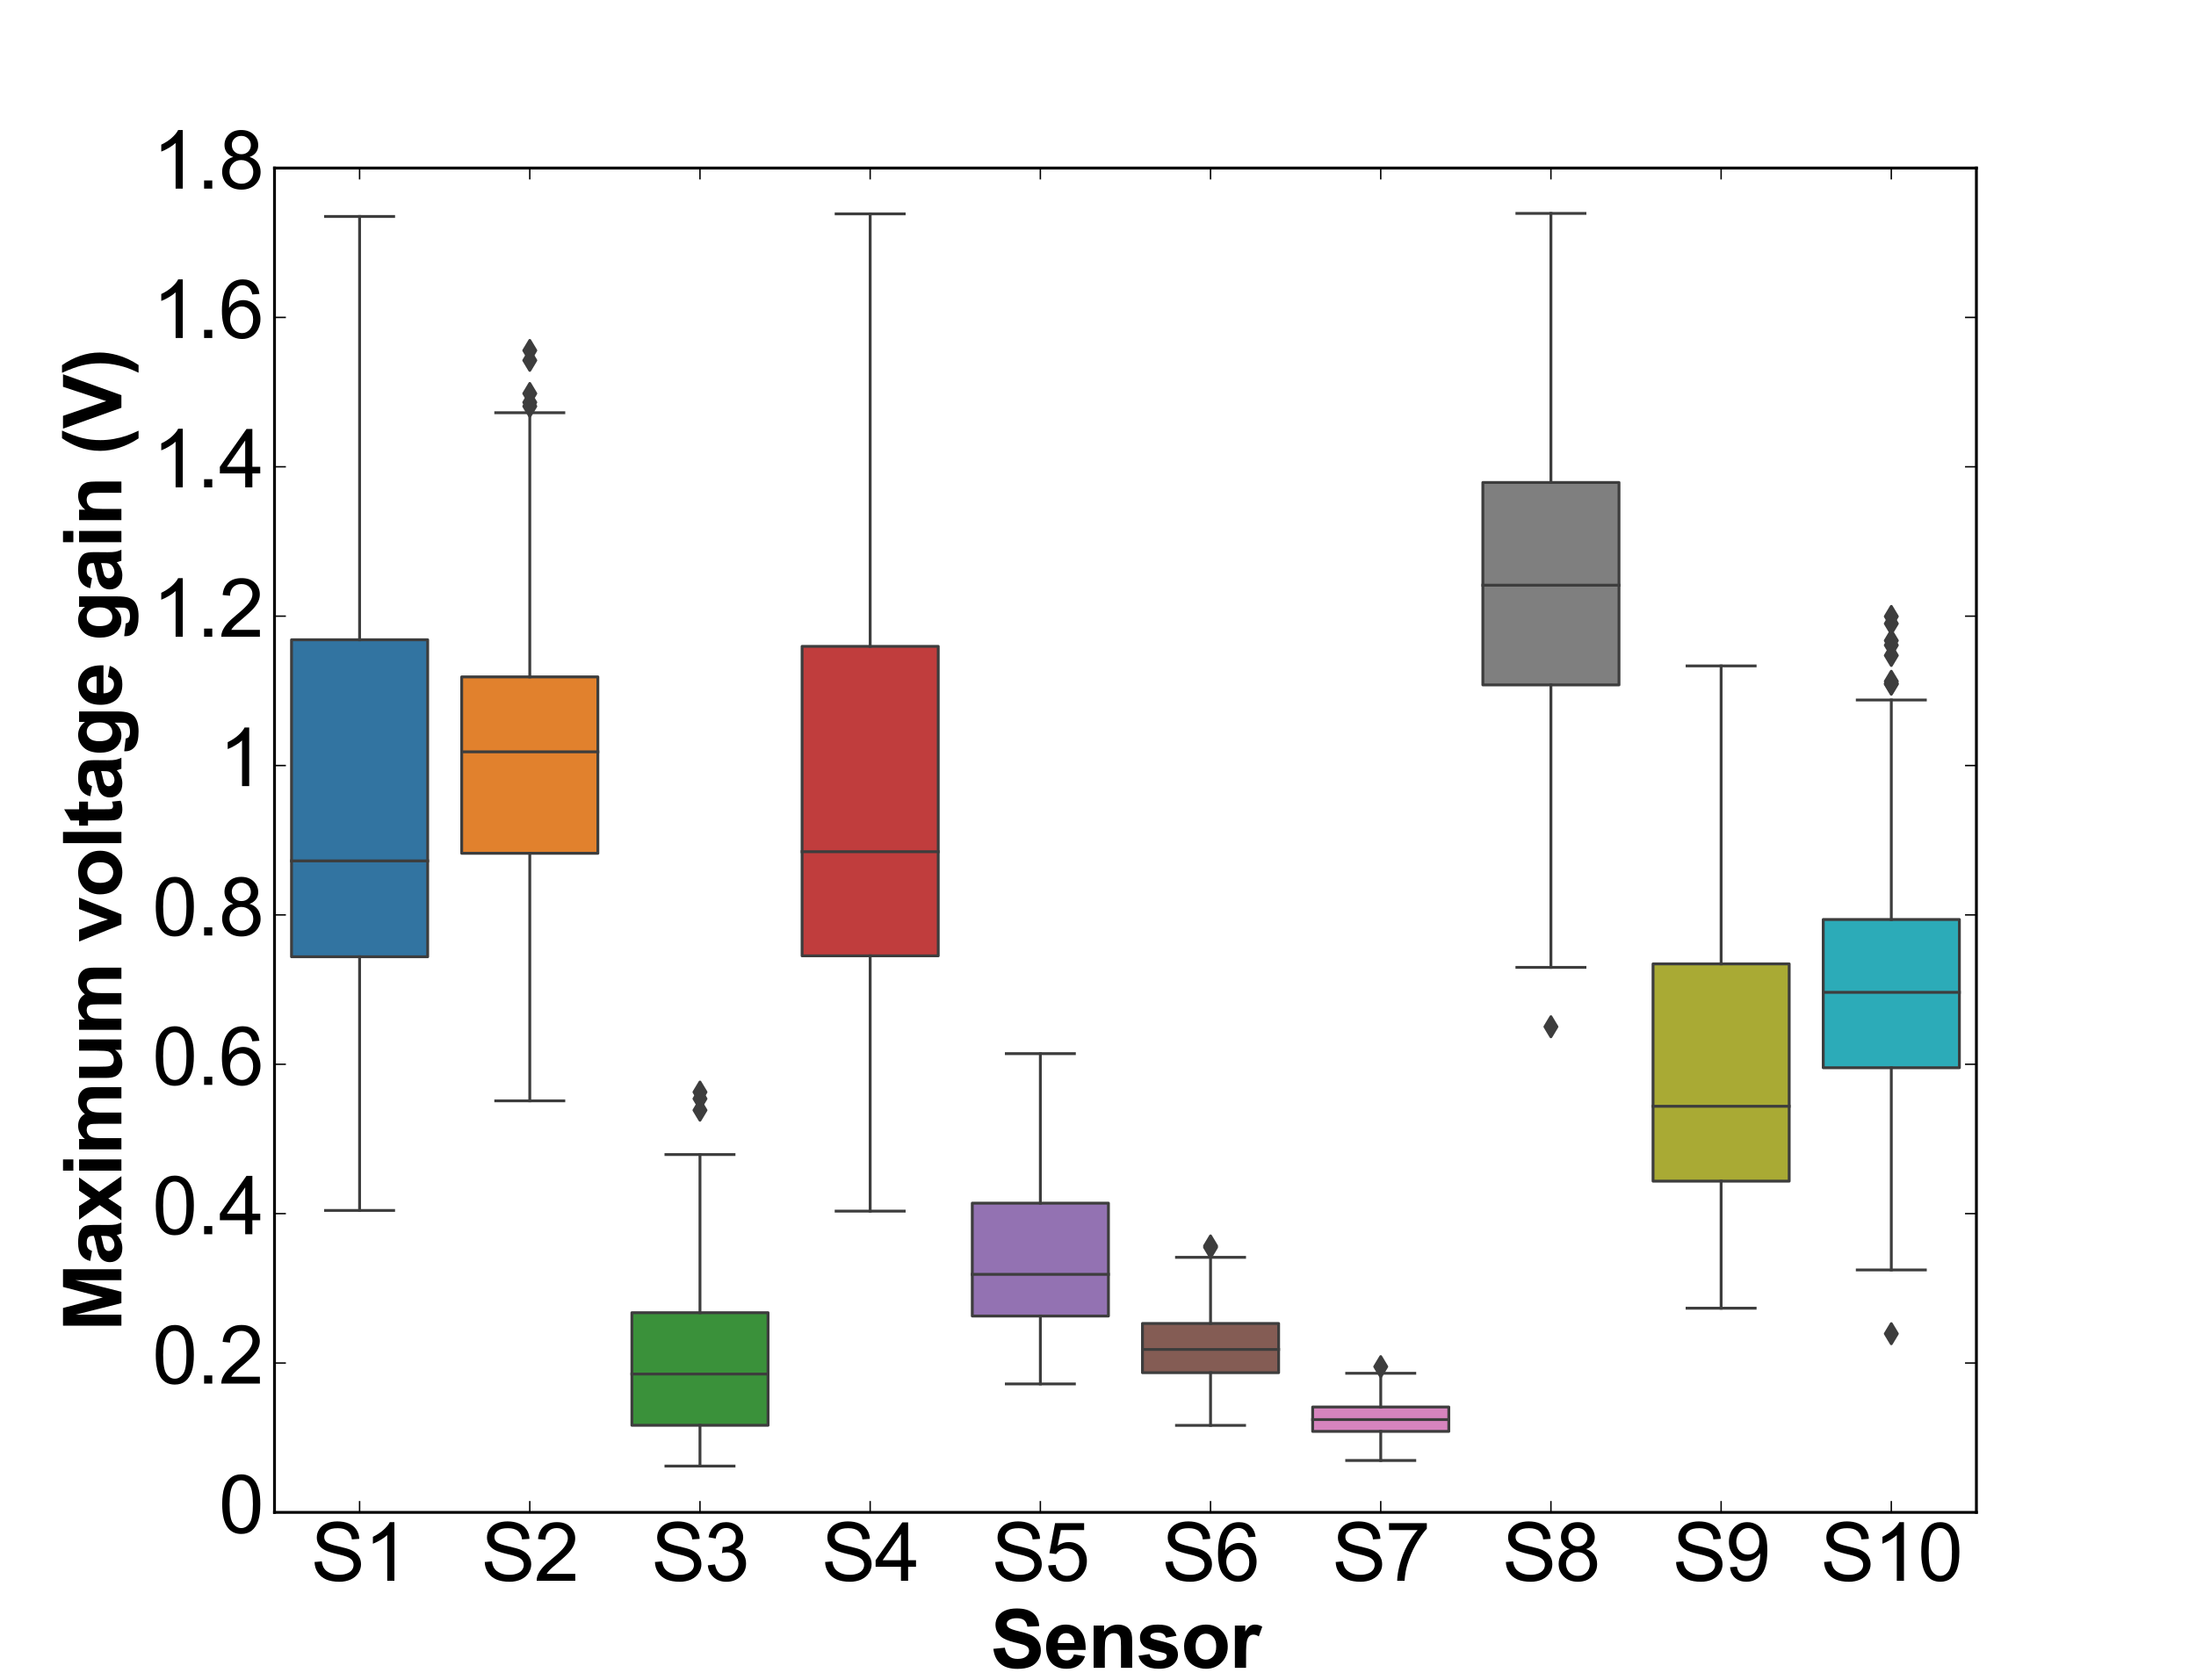 <?xml version="1.0" encoding="utf-8" standalone="no"?>
<!DOCTYPE svg PUBLIC "-//W3C//DTD SVG 1.1//EN"
  "http://www.w3.org/Graphics/SVG/1.1/DTD/svg11.dtd">
<svg xmlns:xlink="http://www.w3.org/1999/xlink" width="771.84pt" height="590.76pt" viewBox="0 0 771.84 590.76" xmlns="http://www.w3.org/2000/svg" version="1.1">
 <defs>
  <style type="text/css">*{stroke-linejoin: round; stroke-linecap: butt}</style>
 </defs>
 <g id="figure_1">
  <g id="patch_1">
   <path d="M 0 590.76 
L 771.84 590.76 
L 771.84 0 
L 0 0 
z
" style="fill: #ffffff"/>
  </g>
  <g id="axes_1">
   <g id="patch_2">
    <path d="M 96.48 531.684 
L 694.656 531.684 
L 694.656 59.076 
L 96.48 59.076 
z
" style="fill: #ffffff"/>
   </g>
   <g id="patch_3">
    <path d="M 102.462 336.356 
L 150.316 336.356 
L 150.316 224.915 
L 102.462 224.915 
L 102.462 336.356 
z
" clip-path="url(#p5dcaa125d7)" style="fill: #3274a1; stroke: #3d3d3d; stroke-linejoin: miter"/>
   </g>
   <g id="patch_4">
    <path d="M 162.279 299.983 
L 210.133 299.983 
L 210.133 237.961 
L 162.279 237.961 
L 162.279 299.983 
z
" clip-path="url(#p5dcaa125d7)" style="fill: #e1812d; stroke: #3d3d3d; stroke-linejoin: miter"/>
   </g>
   <g id="patch_5">
    <path d="M 222.097 501.071 
L 269.951 501.071 
L 269.951 461.482 
L 222.097 461.482 
L 222.097 501.071 
z
" clip-path="url(#p5dcaa125d7)" style="fill: #3a913a; stroke: #3d3d3d; stroke-linejoin: miter"/>
   </g>
   <g id="patch_6">
    <path d="M 281.915 336.028 
L 329.769 336.028 
L 329.769 227.229 
L 281.915 227.229 
L 281.915 336.028 
z
" clip-path="url(#p5dcaa125d7)" style="fill: #c03d3d; stroke: #3d3d3d; stroke-linejoin: miter"/>
   </g>
   <g id="patch_7">
    <path d="M 341.732 462.655 
L 389.586 462.655 
L 389.586 422.976 
L 341.732 422.976 
L 341.732 462.655 
z
" clip-path="url(#p5dcaa125d7)" style="fill: #9372b2; stroke: #3d3d3d; stroke-linejoin: miter"/>
   </g>
   <g id="patch_8">
    <path d="M 401.55 482.577 
L 449.404 482.577 
L 449.404 465.273 
L 401.55 465.273 
L 401.55 482.577 
z
" clip-path="url(#p5dcaa125d7)" style="fill: #845c54; stroke: #3d3d3d; stroke-linejoin: miter"/>
   </g>
   <g id="patch_9">
    <path d="M 461.367 503.213 
L 509.221 503.213 
L 509.221 494.638 
L 461.367 494.638 
L 461.367 503.213 
z
" clip-path="url(#p5dcaa125d7)" style="fill: #d684be; stroke: #3d3d3d; stroke-linejoin: miter"/>
   </g>
   <g id="patch_10">
    <path d="M 521.185 240.784 
L 569.039 240.784 
L 569.039 169.622 
L 521.185 169.622 
L 521.185 240.784 
z
" clip-path="url(#p5dcaa125d7)" style="fill: #7f7f7f; stroke: #3d3d3d; stroke-linejoin: miter"/>
   </g>
   <g id="patch_11">
    <path d="M 581.003 415.239 
L 628.857 415.239 
L 628.857 338.858 
L 581.003 338.858 
L 581.003 415.239 
z
" clip-path="url(#p5dcaa125d7)" style="fill: #a9aa34; stroke: #3d3d3d; stroke-linejoin: miter"/>
   </g>
   <g id="patch_12">
    <path d="M 640.82 375.371 
L 688.674 375.371 
L 688.674 323.252 
L 640.82 323.252 
L 640.82 375.371 
z
" clip-path="url(#p5dcaa125d7)" style="fill: #2cabb8; stroke: #3d3d3d; stroke-linejoin: miter"/>
   </g>
   <g id="line2d_1">
    <path d="M 126.389 336.356 
L 126.389 425.544 
" clip-path="url(#p5dcaa125d7)" style="fill: none; stroke: #3d3d3d; stroke-linecap: square"/>
   </g>
   <g id="line2d_2">
    <path d="M 126.389 224.915 
L 126.389 76.11 
" clip-path="url(#p5dcaa125d7)" style="fill: none; stroke: #3d3d3d; stroke-linecap: square"/>
   </g>
   <g id="line2d_3">
    <path d="M 114.425 425.544 
L 138.352 425.544 
" clip-path="url(#p5dcaa125d7)" style="fill: none; stroke: #3d3d3d; stroke-linecap: square"/>
   </g>
   <g id="line2d_4">
    <path d="M 114.425 76.11 
L 138.352 76.11 
" clip-path="url(#p5dcaa125d7)" style="fill: none; stroke: #3d3d3d; stroke-linecap: square"/>
   </g>
   <g id="line2d_5"/>
   <g id="line2d_6">
    <path d="M 186.206 299.983 
L 186.206 387.013 
" clip-path="url(#p5dcaa125d7)" style="fill: none; stroke: #3d3d3d; stroke-linecap: square"/>
   </g>
   <g id="line2d_7">
    <path d="M 186.206 237.961 
L 186.206 145.097 
" clip-path="url(#p5dcaa125d7)" style="fill: none; stroke: #3d3d3d; stroke-linecap: square"/>
   </g>
   <g id="line2d_8">
    <path d="M 174.243 387.013 
L 198.17 387.013 
" clip-path="url(#p5dcaa125d7)" style="fill: none; stroke: #3d3d3d; stroke-linecap: square"/>
   </g>
   <g id="line2d_9">
    <path d="M 174.243 145.097 
L 198.17 145.097 
" clip-path="url(#p5dcaa125d7)" style="fill: none; stroke: #3d3d3d; stroke-linecap: square"/>
   </g>
   <g id="line2d_10">
    <defs>
     <path id="m4f94212fb7" d="M -0 3.536 
L 2.121 0 
L -0 -3.536 
L -2.121 -0 
z
" style="stroke: #3d3d3d; stroke-linejoin: miter"/>
    </defs>
    <g clip-path="url(#p5dcaa125d7)">
     <use xlink:href="#m4f94212fb7" x="186.206" y="142.833" style="fill: #3d3d3d; stroke: #3d3d3d; stroke-linejoin: miter"/>
     <use xlink:href="#m4f94212fb7" x="186.206" y="126.685" style="fill: #3d3d3d; stroke: #3d3d3d; stroke-linejoin: miter"/>
     <use xlink:href="#m4f94212fb7" x="186.206" y="141.454" style="fill: #3d3d3d; stroke: #3d3d3d; stroke-linejoin: miter"/>
     <use xlink:href="#m4f94212fb7" x="186.206" y="138.336" style="fill: #3d3d3d; stroke: #3d3d3d; stroke-linejoin: miter"/>
     <use xlink:href="#m4f94212fb7" x="186.206" y="123.206" style="fill: #3d3d3d; stroke: #3d3d3d; stroke-linejoin: miter"/>
    </g>
   </g>
   <g id="line2d_11">
    <path d="M 246.024 501.071 
L 246.024 515.405 
" clip-path="url(#p5dcaa125d7)" style="fill: none; stroke: #3d3d3d; stroke-linecap: square"/>
   </g>
   <g id="line2d_12">
    <path d="M 246.024 461.482 
L 246.024 405.885 
" clip-path="url(#p5dcaa125d7)" style="fill: none; stroke: #3d3d3d; stroke-linecap: square"/>
   </g>
   <g id="line2d_13">
    <path d="M 234.06 515.405 
L 257.988 515.405 
" clip-path="url(#p5dcaa125d7)" style="fill: none; stroke: #3d3d3d; stroke-linecap: square"/>
   </g>
   <g id="line2d_14">
    <path d="M 234.06 405.885 
L 257.988 405.885 
" clip-path="url(#p5dcaa125d7)" style="fill: none; stroke: #3d3d3d; stroke-linecap: square"/>
   </g>
   <g id="line2d_15">
    <g clip-path="url(#p5dcaa125d7)">
     <use xlink:href="#m4f94212fb7" x="246.024" y="383.928" style="fill: #3d3d3d; stroke: #3d3d3d; stroke-linejoin: miter"/>
     <use xlink:href="#m4f94212fb7" x="246.024" y="386.259" style="fill: #3d3d3d; stroke: #3d3d3d; stroke-linejoin: miter"/>
     <use xlink:href="#m4f94212fb7" x="246.024" y="390.295" style="fill: #3d3d3d; stroke: #3d3d3d; stroke-linejoin: miter"/>
    </g>
   </g>
   <g id="line2d_16">
    <path d="M 305.842 336.028 
L 305.842 425.774 
" clip-path="url(#p5dcaa125d7)" style="fill: none; stroke: #3d3d3d; stroke-linecap: square"/>
   </g>
   <g id="line2d_17">
    <path d="M 305.842 227.229 
L 305.842 75.191 
" clip-path="url(#p5dcaa125d7)" style="fill: none; stroke: #3d3d3d; stroke-linecap: square"/>
   </g>
   <g id="line2d_18">
    <path d="M 293.878 425.774 
L 317.805 425.774 
" clip-path="url(#p5dcaa125d7)" style="fill: none; stroke: #3d3d3d; stroke-linecap: square"/>
   </g>
   <g id="line2d_19">
    <path d="M 293.878 75.191 
L 317.805 75.191 
" clip-path="url(#p5dcaa125d7)" style="fill: none; stroke: #3d3d3d; stroke-linecap: square"/>
   </g>
   <g id="line2d_20"/>
   <g id="line2d_21">
    <path d="M 365.659 462.655 
L 365.659 486.524 
" clip-path="url(#p5dcaa125d7)" style="fill: none; stroke: #3d3d3d; stroke-linecap: square"/>
   </g>
   <g id="line2d_22">
    <path d="M 365.659 422.976 
L 365.659 370.407 
" clip-path="url(#p5dcaa125d7)" style="fill: none; stroke: #3d3d3d; stroke-linecap: square"/>
   </g>
   <g id="line2d_23">
    <path d="M 353.696 486.524 
L 377.623 486.524 
" clip-path="url(#p5dcaa125d7)" style="fill: none; stroke: #3d3d3d; stroke-linecap: square"/>
   </g>
   <g id="line2d_24">
    <path d="M 353.696 370.407 
L 377.623 370.407 
" clip-path="url(#p5dcaa125d7)" style="fill: none; stroke: #3d3d3d; stroke-linecap: square"/>
   </g>
   <g id="line2d_25"/>
   <g id="line2d_26">
    <path d="M 425.477 482.577 
L 425.477 501.096 
" clip-path="url(#p5dcaa125d7)" style="fill: none; stroke: #3d3d3d; stroke-linecap: square"/>
   </g>
   <g id="line2d_27">
    <path d="M 425.477 465.273 
L 425.477 442.02 
" clip-path="url(#p5dcaa125d7)" style="fill: none; stroke: #3d3d3d; stroke-linecap: square"/>
   </g>
   <g id="line2d_28">
    <path d="M 413.513 501.096 
L 437.44 501.096 
" clip-path="url(#p5dcaa125d7)" style="fill: none; stroke: #3d3d3d; stroke-linecap: square"/>
   </g>
   <g id="line2d_29">
    <path d="M 413.513 442.02 
L 437.44 442.02 
" clip-path="url(#p5dcaa125d7)" style="fill: none; stroke: #3d3d3d; stroke-linecap: square"/>
   </g>
   <g id="line2d_30">
    <g clip-path="url(#p5dcaa125d7)">
     <use xlink:href="#m4f94212fb7" x="425.477" y="438.016" style="fill: #3d3d3d; stroke: #3d3d3d; stroke-linejoin: miter"/>
     <use xlink:href="#m4f94212fb7" x="425.477" y="438.508" style="fill: #3d3d3d; stroke: #3d3d3d; stroke-linejoin: miter"/>
    </g>
   </g>
   <g id="line2d_31">
    <path d="M 485.294 503.213 
L 485.294 513.436 
" clip-path="url(#p5dcaa125d7)" style="fill: none; stroke: #3d3d3d; stroke-linecap: square"/>
   </g>
   <g id="line2d_32">
    <path d="M 485.294 494.638 
L 485.294 482.782 
" clip-path="url(#p5dcaa125d7)" style="fill: none; stroke: #3d3d3d; stroke-linecap: square"/>
   </g>
   <g id="line2d_33">
    <path d="M 473.331 513.436 
L 497.258 513.436 
" clip-path="url(#p5dcaa125d7)" style="fill: none; stroke: #3d3d3d; stroke-linecap: square"/>
   </g>
   <g id="line2d_34">
    <path d="M 473.331 482.782 
L 497.258 482.782 
" clip-path="url(#p5dcaa125d7)" style="fill: none; stroke: #3d3d3d; stroke-linecap: square"/>
   </g>
   <g id="line2d_35">
    <g clip-path="url(#p5dcaa125d7)">
     <use xlink:href="#m4f94212fb7" x="485.294" y="480.452" style="fill: #3d3d3d; stroke: #3d3d3d; stroke-linejoin: miter"/>
    </g>
   </g>
   <g id="line2d_36">
    <path d="M 545.112 240.784 
L 545.112 340.081 
" clip-path="url(#p5dcaa125d7)" style="fill: none; stroke: #3d3d3d; stroke-linecap: square"/>
   </g>
   <g id="line2d_37">
    <path d="M 545.112 169.622 
L 545.112 75.027 
" clip-path="url(#p5dcaa125d7)" style="fill: none; stroke: #3d3d3d; stroke-linecap: square"/>
   </g>
   <g id="line2d_38">
    <path d="M 533.148 340.081 
L 557.076 340.081 
" clip-path="url(#p5dcaa125d7)" style="fill: none; stroke: #3d3d3d; stroke-linecap: square"/>
   </g>
   <g id="line2d_39">
    <path d="M 533.148 75.027 
L 557.076 75.027 
" clip-path="url(#p5dcaa125d7)" style="fill: none; stroke: #3d3d3d; stroke-linecap: square"/>
   </g>
   <g id="line2d_40">
    <g clip-path="url(#p5dcaa125d7)">
     <use xlink:href="#m4f94212fb7" x="545.112" y="360.954" style="fill: #3d3d3d; stroke: #3d3d3d; stroke-linejoin: miter"/>
    </g>
   </g>
   <g id="line2d_41">
    <path d="M 604.93 415.239 
L 604.93 459.907 
" clip-path="url(#p5dcaa125d7)" style="fill: none; stroke: #3d3d3d; stroke-linecap: square"/>
   </g>
   <g id="line2d_42">
    <path d="M 604.93 338.858 
L 604.93 234.105 
" clip-path="url(#p5dcaa125d7)" style="fill: none; stroke: #3d3d3d; stroke-linecap: square"/>
   </g>
   <g id="line2d_43">
    <path d="M 592.966 459.907 
L 616.893 459.907 
" clip-path="url(#p5dcaa125d7)" style="fill: none; stroke: #3d3d3d; stroke-linecap: square"/>
   </g>
   <g id="line2d_44">
    <path d="M 592.966 234.105 
L 616.893 234.105 
" clip-path="url(#p5dcaa125d7)" style="fill: none; stroke: #3d3d3d; stroke-linecap: square"/>
   </g>
   <g id="line2d_45"/>
   <g id="line2d_46">
    <path d="M 664.747 375.371 
L 664.747 446.45 
" clip-path="url(#p5dcaa125d7)" style="fill: none; stroke: #3d3d3d; stroke-linecap: square"/>
   </g>
   <g id="line2d_47">
    <path d="M 664.747 323.252 
L 664.747 246.084 
" clip-path="url(#p5dcaa125d7)" style="fill: none; stroke: #3d3d3d; stroke-linecap: square"/>
   </g>
   <g id="line2d_48">
    <path d="M 652.784 446.45 
L 676.711 446.45 
" clip-path="url(#p5dcaa125d7)" style="fill: none; stroke: #3d3d3d; stroke-linecap: square"/>
   </g>
   <g id="line2d_49">
    <path d="M 652.784 246.084 
L 676.711 246.084 
" clip-path="url(#p5dcaa125d7)" style="fill: none; stroke: #3d3d3d; stroke-linecap: square"/>
   </g>
   <g id="line2d_50">
    <g clip-path="url(#p5dcaa125d7)">
     <use xlink:href="#m4f94212fb7" x="664.747" y="468.867" style="fill: #3d3d3d; stroke: #3d3d3d; stroke-linejoin: miter"/>
     <use xlink:href="#m4f94212fb7" x="664.747" y="239.52" style="fill: #3d3d3d; stroke: #3d3d3d; stroke-linejoin: miter"/>
     <use xlink:href="#m4f94212fb7" x="664.747" y="240.538" style="fill: #3d3d3d; stroke: #3d3d3d; stroke-linejoin: miter"/>
     <use xlink:href="#m4f94212fb7" x="664.747" y="240.275" style="fill: #3d3d3d; stroke: #3d3d3d; stroke-linejoin: miter"/>
     <use xlink:href="#m4f94212fb7" x="664.747" y="216.71" style="fill: #3d3d3d; stroke: #3d3d3d; stroke-linejoin: miter"/>
     <use xlink:href="#m4f94212fb7" x="664.747" y="226.819" style="fill: #3d3d3d; stroke: #3d3d3d; stroke-linejoin: miter"/>
     <use xlink:href="#m4f94212fb7" x="664.747" y="230.429" style="fill: #3d3d3d; stroke: #3d3d3d; stroke-linejoin: miter"/>
     <use xlink:href="#m4f94212fb7" x="664.747" y="225.211" style="fill: #3d3d3d; stroke: #3d3d3d; stroke-linejoin: miter"/>
     <use xlink:href="#m4f94212fb7" x="664.747" y="219.238" style="fill: #3d3d3d; stroke: #3d3d3d; stroke-linejoin: miter"/>
    </g>
   </g>
   <g id="line2d_51">
    <path d="M 102.462 302.65 
L 150.316 302.65 
" clip-path="url(#p5dcaa125d7)" style="fill: none; stroke: #3d3d3d; stroke-linecap: square"/>
   </g>
   <g id="line2d_52">
    <path d="M 162.279 264.308 
L 210.133 264.308 
" clip-path="url(#p5dcaa125d7)" style="fill: none; stroke: #3d3d3d; stroke-linecap: square"/>
   </g>
   <g id="line2d_53">
    <path d="M 222.097 483.045 
L 269.951 483.045 
" clip-path="url(#p5dcaa125d7)" style="fill: none; stroke: #3d3d3d; stroke-linecap: square"/>
   </g>
   <g id="line2d_54">
    <path d="M 281.915 299.417 
L 329.769 299.417 
" clip-path="url(#p5dcaa125d7)" style="fill: none; stroke: #3d3d3d; stroke-linecap: square"/>
   </g>
   <g id="line2d_55">
    <path d="M 341.732 448.009 
L 389.586 448.009 
" clip-path="url(#p5dcaa125d7)" style="fill: none; stroke: #3d3d3d; stroke-linecap: square"/>
   </g>
   <g id="line2d_56">
    <path d="M 401.55 474.405 
L 449.404 474.405 
" clip-path="url(#p5dcaa125d7)" style="fill: none; stroke: #3d3d3d; stroke-linecap: square"/>
   </g>
   <g id="line2d_57">
    <path d="M 461.367 499.061 
L 509.221 499.061 
" clip-path="url(#p5dcaa125d7)" style="fill: none; stroke: #3d3d3d; stroke-linecap: square"/>
   </g>
   <g id="line2d_58">
    <path d="M 521.185 205.732 
L 569.039 205.732 
" clip-path="url(#p5dcaa125d7)" style="fill: none; stroke: #3d3d3d; stroke-linecap: square"/>
   </g>
   <g id="line2d_59">
    <path d="M 581.003 388.917 
L 628.857 388.917 
" clip-path="url(#p5dcaa125d7)" style="fill: none; stroke: #3d3d3d; stroke-linecap: square"/>
   </g>
   <g id="line2d_60">
    <path d="M 640.82 348.86 
L 688.674 348.86 
" clip-path="url(#p5dcaa125d7)" style="fill: none; stroke: #3d3d3d; stroke-linecap: square"/>
   </g>
   <g id="patch_13">
    <path d="M 96.48 531.684 
L 96.48 59.076 
" style="fill: none; stroke: #000000; stroke-linejoin: miter; stroke-linecap: square"/>
   </g>
   <g id="patch_14">
    <path d="M 694.656 531.684 
L 694.656 59.076 
" style="fill: none; stroke: #000000; stroke-linejoin: miter; stroke-linecap: square"/>
   </g>
   <g id="patch_15">
    <path d="M 96.48 531.684 
L 694.656 531.684 
" style="fill: none; stroke: #000000; stroke-linejoin: miter; stroke-linecap: square"/>
   </g>
   <g id="patch_16">
    <path d="M 96.48 59.076 
L 694.656 59.076 
" style="fill: none; stroke: #000000; stroke-linejoin: miter; stroke-linecap: square"/>
   </g>
   <g id="matplotlib.axis_1">
    <g id="xtick_1">
     <g id="line2d_61">
      <defs>
       <path id="m7a041d63dd" d="M 0 0 
L 0 -4 
" style="stroke: #000000; stroke-width: 0.5"/>
      </defs>
      <g>
       <use xlink:href="#m7a041d63dd" x="126.389" y="531.684" style="stroke: #000000; stroke-width: 0.5"/>
      </g>
     </g>
     <g id="line2d_62">
      <defs>
       <path id="m06d09ea47c" d="M 0 0 
L 0 4 
" style="stroke: #000000; stroke-width: 0.5"/>
      </defs>
      <g>
       <use xlink:href="#m06d09ea47c" x="126.389" y="59.076" style="stroke: #000000; stroke-width: 0.5"/>
      </g>
     </g>
     <g id="text_1">
      <!-- S1 -->
      <g transform="translate(109.265 555.726) scale(0.28 -0.28)">
       <defs>
        <path id="ArialMT-53" d="M 288 1472 
L 859 1522 
Q 900 1178 1048 958 
Q 1197 738 1509 602 
Q 1822 466 2213 466 
Q 2559 466 2825 569 
Q 3091 672 3220 851 
Q 3350 1031 3350 1244 
Q 3350 1459 3225 1620 
Q 3100 1781 2813 1891 
Q 2628 1963 1997 2114 
Q 1366 2266 1113 2400 
Q 784 2572 623 2826 
Q 463 3081 463 3397 
Q 463 3744 659 4045 
Q 856 4347 1234 4503 
Q 1613 4659 2075 4659 
Q 2584 4659 2973 4495 
Q 3363 4331 3572 4012 
Q 3781 3694 3797 3291 
L 3216 3247 
Q 3169 3681 2898 3903 
Q 2628 4125 2100 4125 
Q 1550 4125 1298 3923 
Q 1047 3722 1047 3438 
Q 1047 3191 1225 3031 
Q 1400 2872 2139 2705 
Q 2878 2538 3153 2413 
Q 3553 2228 3743 1945 
Q 3934 1663 3934 1294 
Q 3934 928 3725 604 
Q 3516 281 3123 101 
Q 2731 -78 2241 -78 
Q 1619 -78 1198 103 
Q 778 284 539 648 
Q 300 1013 288 1472 
z
" transform="scale(0.016)"/>
        <path id="ArialMT-31" d="M 2384 0 
L 1822 0 
L 1822 3584 
Q 1619 3391 1289 3197 
Q 959 3003 697 2906 
L 697 3450 
Q 1169 3672 1522 3987 
Q 1875 4303 2022 4600 
L 2384 4600 
L 2384 0 
z
" transform="scale(0.016)"/>
       </defs>
       <use xlink:href="#ArialMT-53"/>
       <use xlink:href="#ArialMT-31" x="66.699"/>
      </g>
     </g>
    </g>
    <g id="xtick_2">
     <g id="line2d_63">
      <g>
       <use xlink:href="#m7a041d63dd" x="186.206" y="531.684" style="stroke: #000000; stroke-width: 0.5"/>
      </g>
     </g>
     <g id="line2d_64">
      <g>
       <use xlink:href="#m06d09ea47c" x="186.206" y="59.076" style="stroke: #000000; stroke-width: 0.5"/>
      </g>
     </g>
     <g id="text_2">
      <!-- S2 -->
      <g transform="translate(169.083 555.726) scale(0.28 -0.28)">
       <defs>
        <path id="ArialMT-32" d="M 3222 541 
L 3222 0 
L 194 0 
Q 188 203 259 391 
Q 375 700 629 1000 
Q 884 1300 1366 1694 
Q 2113 2306 2375 2664 
Q 2638 3022 2638 3341 
Q 2638 3675 2398 3904 
Q 2159 4134 1775 4134 
Q 1369 4134 1125 3890 
Q 881 3647 878 3216 
L 300 3275 
Q 359 3922 746 4261 
Q 1134 4600 1788 4600 
Q 2447 4600 2831 4234 
Q 3216 3869 3216 3328 
Q 3216 3053 3103 2787 
Q 2991 2522 2730 2228 
Q 2469 1934 1863 1422 
Q 1356 997 1212 845 
Q 1069 694 975 541 
L 3222 541 
z
" transform="scale(0.016)"/>
       </defs>
       <use xlink:href="#ArialMT-53"/>
       <use xlink:href="#ArialMT-32" x="66.699"/>
      </g>
     </g>
    </g>
    <g id="xtick_3">
     <g id="line2d_65">
      <g>
       <use xlink:href="#m7a041d63dd" x="246.024" y="531.684" style="stroke: #000000; stroke-width: 0.5"/>
      </g>
     </g>
     <g id="line2d_66">
      <g>
       <use xlink:href="#m06d09ea47c" x="246.024" y="59.076" style="stroke: #000000; stroke-width: 0.5"/>
      </g>
     </g>
     <g id="text_3">
      <!-- S3 -->
      <g transform="translate(228.9 555.726) scale(0.28 -0.28)">
       <defs>
        <path id="ArialMT-33" d="M 269 1209 
L 831 1284 
Q 928 806 1161 595 
Q 1394 384 1728 384 
Q 2125 384 2398 659 
Q 2672 934 2672 1341 
Q 2672 1728 2419 1979 
Q 2166 2231 1775 2231 
Q 1616 2231 1378 2169 
L 1441 2663 
Q 1497 2656 1531 2656 
Q 1891 2656 2178 2843 
Q 2466 3031 2466 3422 
Q 2466 3731 2256 3934 
Q 2047 4138 1716 4138 
Q 1388 4138 1169 3931 
Q 950 3725 888 3313 
L 325 3413 
Q 428 3978 793 4289 
Q 1159 4600 1703 4600 
Q 2078 4600 2393 4439 
Q 2709 4278 2876 4000 
Q 3044 3722 3044 3409 
Q 3044 3113 2884 2869 
Q 2725 2625 2413 2481 
Q 2819 2388 3044 2092 
Q 3269 1797 3269 1353 
Q 3269 753 2831 336 
Q 2394 -81 1725 -81 
Q 1122 -81 723 278 
Q 325 638 269 1209 
z
" transform="scale(0.016)"/>
       </defs>
       <use xlink:href="#ArialMT-53"/>
       <use xlink:href="#ArialMT-33" x="66.699"/>
      </g>
     </g>
    </g>
    <g id="xtick_4">
     <g id="line2d_67">
      <g>
       <use xlink:href="#m7a041d63dd" x="305.842" y="531.684" style="stroke: #000000; stroke-width: 0.5"/>
      </g>
     </g>
     <g id="line2d_68">
      <g>
       <use xlink:href="#m06d09ea47c" x="305.842" y="59.076" style="stroke: #000000; stroke-width: 0.5"/>
      </g>
     </g>
     <g id="text_4">
      <!-- S4 -->
      <g transform="translate(288.718 555.726) scale(0.28 -0.28)">
       <defs>
        <path id="ArialMT-34" d="M 2069 0 
L 2069 1097 
L 81 1097 
L 81 1613 
L 2172 4581 
L 2631 4581 
L 2631 1613 
L 3250 1613 
L 3250 1097 
L 2631 1097 
L 2631 0 
L 2069 0 
z
M 2069 1613 
L 2069 3678 
L 634 1613 
L 2069 1613 
z
" transform="scale(0.016)"/>
       </defs>
       <use xlink:href="#ArialMT-53"/>
       <use xlink:href="#ArialMT-34" x="66.699"/>
      </g>
     </g>
    </g>
    <g id="xtick_5">
     <g id="line2d_69">
      <g>
       <use xlink:href="#m7a041d63dd" x="365.659" y="531.684" style="stroke: #000000; stroke-width: 0.5"/>
      </g>
     </g>
     <g id="line2d_70">
      <g>
       <use xlink:href="#m06d09ea47c" x="365.659" y="59.076" style="stroke: #000000; stroke-width: 0.5"/>
      </g>
     </g>
     <g id="text_5">
      <!-- S5 -->
      <g transform="translate(348.535 555.726) scale(0.28 -0.28)">
       <defs>
        <path id="ArialMT-35" d="M 266 1200 
L 856 1250 
Q 922 819 1161 601 
Q 1400 384 1738 384 
Q 2144 384 2425 690 
Q 2706 997 2706 1503 
Q 2706 1984 2436 2262 
Q 2166 2541 1728 2541 
Q 1456 2541 1237 2417 
Q 1019 2294 894 2097 
L 366 2166 
L 809 4519 
L 3088 4519 
L 3088 3981 
L 1259 3981 
L 1013 2750 
Q 1425 3038 1878 3038 
Q 2478 3038 2890 2622 
Q 3303 2206 3303 1553 
Q 3303 931 2941 478 
Q 2500 -78 1738 -78 
Q 1113 -78 717 272 
Q 322 622 266 1200 
z
" transform="scale(0.016)"/>
       </defs>
       <use xlink:href="#ArialMT-53"/>
       <use xlink:href="#ArialMT-35" x="66.699"/>
      </g>
     </g>
    </g>
    <g id="xtick_6">
     <g id="line2d_71">
      <g>
       <use xlink:href="#m7a041d63dd" x="425.477" y="531.684" style="stroke: #000000; stroke-width: 0.5"/>
      </g>
     </g>
     <g id="line2d_72">
      <g>
       <use xlink:href="#m06d09ea47c" x="425.477" y="59.076" style="stroke: #000000; stroke-width: 0.5"/>
      </g>
     </g>
     <g id="text_6">
      <!-- S6 -->
      <g transform="translate(408.353 555.726) scale(0.28 -0.28)">
       <defs>
        <path id="ArialMT-36" d="M 3184 3459 
L 2625 3416 
Q 2550 3747 2413 3897 
Q 2184 4138 1850 4138 
Q 1581 4138 1378 3988 
Q 1113 3794 959 3422 
Q 806 3050 800 2363 
Q 1003 2672 1297 2822 
Q 1591 2972 1913 2972 
Q 2475 2972 2870 2558 
Q 3266 2144 3266 1488 
Q 3266 1056 3080 686 
Q 2894 316 2569 119 
Q 2244 -78 1831 -78 
Q 1128 -78 684 439 
Q 241 956 241 2144 
Q 241 3472 731 4075 
Q 1159 4600 1884 4600 
Q 2425 4600 2770 4297 
Q 3116 3994 3184 3459 
z
M 888 1484 
Q 888 1194 1011 928 
Q 1134 663 1356 523 
Q 1578 384 1822 384 
Q 2178 384 2434 671 
Q 2691 959 2691 1453 
Q 2691 1928 2437 2201 
Q 2184 2475 1800 2475 
Q 1419 2475 1153 2201 
Q 888 1928 888 1484 
z
" transform="scale(0.016)"/>
       </defs>
       <use xlink:href="#ArialMT-53"/>
       <use xlink:href="#ArialMT-36" x="66.699"/>
      </g>
     </g>
    </g>
    <g id="xtick_7">
     <g id="line2d_73">
      <g>
       <use xlink:href="#m7a041d63dd" x="485.294" y="531.684" style="stroke: #000000; stroke-width: 0.5"/>
      </g>
     </g>
     <g id="line2d_74">
      <g>
       <use xlink:href="#m06d09ea47c" x="485.294" y="59.076" style="stroke: #000000; stroke-width: 0.5"/>
      </g>
     </g>
     <g id="text_7">
      <!-- S7 -->
      <g transform="translate(468.171 555.726) scale(0.28 -0.28)">
       <defs>
        <path id="ArialMT-37" d="M 303 3981 
L 303 4522 
L 3269 4522 
L 3269 4084 
Q 2831 3619 2401 2847 
Q 1972 2075 1738 1259 
Q 1569 684 1522 0 
L 944 0 
Q 953 541 1156 1306 
Q 1359 2072 1739 2783 
Q 2119 3494 2547 3981 
L 303 3981 
z
" transform="scale(0.016)"/>
       </defs>
       <use xlink:href="#ArialMT-53"/>
       <use xlink:href="#ArialMT-37" x="66.699"/>
      </g>
     </g>
    </g>
    <g id="xtick_8">
     <g id="line2d_75">
      <g>
       <use xlink:href="#m7a041d63dd" x="545.112" y="531.684" style="stroke: #000000; stroke-width: 0.5"/>
      </g>
     </g>
     <g id="line2d_76">
      <g>
       <use xlink:href="#m06d09ea47c" x="545.112" y="59.076" style="stroke: #000000; stroke-width: 0.5"/>
      </g>
     </g>
     <g id="text_8">
      <!-- S8 -->
      <g transform="translate(527.988 555.726) scale(0.28 -0.28)">
       <defs>
        <path id="ArialMT-38" d="M 1131 2484 
Q 781 2613 612 2850 
Q 444 3088 444 3419 
Q 444 3919 803 4259 
Q 1163 4600 1759 4600 
Q 2359 4600 2725 4251 
Q 3091 3903 3091 3403 
Q 3091 3084 2923 2848 
Q 2756 2613 2416 2484 
Q 2838 2347 3058 2040 
Q 3278 1734 3278 1309 
Q 3278 722 2862 322 
Q 2447 -78 1769 -78 
Q 1091 -78 675 323 
Q 259 725 259 1325 
Q 259 1772 486 2073 
Q 713 2375 1131 2484 
z
M 1019 3438 
Q 1019 3113 1228 2906 
Q 1438 2700 1772 2700 
Q 2097 2700 2305 2904 
Q 2513 3109 2513 3406 
Q 2513 3716 2298 3927 
Q 2084 4138 1766 4138 
Q 1444 4138 1231 3931 
Q 1019 3725 1019 3438 
z
M 838 1322 
Q 838 1081 952 856 
Q 1066 631 1291 507 
Q 1516 384 1775 384 
Q 2178 384 2440 643 
Q 2703 903 2703 1303 
Q 2703 1709 2433 1975 
Q 2163 2241 1756 2241 
Q 1359 2241 1098 1978 
Q 838 1716 838 1322 
z
" transform="scale(0.016)"/>
       </defs>
       <use xlink:href="#ArialMT-53"/>
       <use xlink:href="#ArialMT-38" x="66.699"/>
      </g>
     </g>
    </g>
    <g id="xtick_9">
     <g id="line2d_77">
      <g>
       <use xlink:href="#m7a041d63dd" x="604.93" y="531.684" style="stroke: #000000; stroke-width: 0.5"/>
      </g>
     </g>
     <g id="line2d_78">
      <g>
       <use xlink:href="#m06d09ea47c" x="604.93" y="59.076" style="stroke: #000000; stroke-width: 0.5"/>
      </g>
     </g>
     <g id="text_9">
      <!-- S9 -->
      <g transform="translate(587.806 555.726) scale(0.28 -0.28)">
       <defs>
        <path id="ArialMT-39" d="M 350 1059 
L 891 1109 
Q 959 728 1153 556 
Q 1347 384 1650 384 
Q 1909 384 2104 503 
Q 2300 622 2425 820 
Q 2550 1019 2634 1356 
Q 2719 1694 2719 2044 
Q 2719 2081 2716 2156 
Q 2547 1888 2255 1720 
Q 1963 1553 1622 1553 
Q 1053 1553 659 1965 
Q 266 2378 266 3053 
Q 266 3750 677 4175 
Q 1088 4600 1706 4600 
Q 2153 4600 2523 4359 
Q 2894 4119 3086 3673 
Q 3278 3228 3278 2384 
Q 3278 1506 3087 986 
Q 2897 466 2520 194 
Q 2144 -78 1638 -78 
Q 1100 -78 759 220 
Q 419 519 350 1059 
z
M 2653 3081 
Q 2653 3566 2395 3850 
Q 2138 4134 1775 4134 
Q 1400 4134 1122 3828 
Q 844 3522 844 3034 
Q 844 2597 1108 2323 
Q 1372 2050 1759 2050 
Q 2150 2050 2401 2323 
Q 2653 2597 2653 3081 
z
" transform="scale(0.016)"/>
       </defs>
       <use xlink:href="#ArialMT-53"/>
       <use xlink:href="#ArialMT-39" x="66.699"/>
      </g>
     </g>
    </g>
    <g id="xtick_10">
     <g id="line2d_79">
      <g>
       <use xlink:href="#m7a041d63dd" x="664.747" y="531.684" style="stroke: #000000; stroke-width: 0.5"/>
      </g>
     </g>
     <g id="line2d_80">
      <g>
       <use xlink:href="#m06d09ea47c" x="664.747" y="59.076" style="stroke: #000000; stroke-width: 0.5"/>
      </g>
     </g>
     <g id="text_10">
      <!-- S10 -->
      <g transform="translate(639.838 555.726) scale(0.28 -0.28)">
       <defs>
        <path id="ArialMT-30" d="M 266 2259 
Q 266 3072 433 3567 
Q 600 4063 929 4331 
Q 1259 4600 1759 4600 
Q 2128 4600 2406 4451 
Q 2684 4303 2865 4023 
Q 3047 3744 3150 3342 
Q 3253 2941 3253 2259 
Q 3253 1453 3087 958 
Q 2922 463 2592 192 
Q 2263 -78 1759 -78 
Q 1097 -78 719 397 
Q 266 969 266 2259 
z
M 844 2259 
Q 844 1131 1108 757 
Q 1372 384 1759 384 
Q 2147 384 2411 759 
Q 2675 1134 2675 2259 
Q 2675 3391 2411 3762 
Q 2147 4134 1753 4134 
Q 1366 4134 1134 3806 
Q 844 3388 844 2259 
z
" transform="scale(0.016)"/>
       </defs>
       <use xlink:href="#ArialMT-53"/>
       <use xlink:href="#ArialMT-31" x="66.699"/>
       <use xlink:href="#ArialMT-30" x="122.314"/>
      </g>
     </g>
    </g>
    <g id="text_11">
     <!-- Sensor -->
     <g transform="translate(348.108 586.333) scale(0.28 -0.28)">
      <defs>
       <path id="Arial-BoldMT-53" d="M 231 1491 
L 1131 1578 
Q 1213 1125 1461 912 
Q 1709 700 2131 700 
Q 2578 700 2804 889 
Q 3031 1078 3031 1331 
Q 3031 1494 2936 1608 
Q 2841 1722 2603 1806 
Q 2441 1863 1863 2006 
Q 1119 2191 819 2459 
Q 397 2838 397 3381 
Q 397 3731 595 4036 
Q 794 4341 1167 4500 
Q 1541 4659 2069 4659 
Q 2931 4659 3367 4281 
Q 3803 3903 3825 3272 
L 2900 3231 
Q 2841 3584 2645 3739 
Q 2450 3894 2059 3894 
Q 1656 3894 1428 3728 
Q 1281 3622 1281 3444 
Q 1281 3281 1419 3166 
Q 1594 3019 2269 2859 
Q 2944 2700 3267 2529 
Q 3591 2359 3773 2064 
Q 3956 1769 3956 1334 
Q 3956 941 3737 597 
Q 3519 253 3119 86 
Q 2719 -81 2122 -81 
Q 1253 -81 787 320 
Q 322 722 231 1491 
z
" transform="scale(0.016)"/>
       <path id="Arial-BoldMT-65" d="M 2381 1056 
L 3256 909 
Q 3088 428 2723 176 
Q 2359 -75 1813 -75 
Q 947 -75 531 491 
Q 203 944 203 1634 
Q 203 2459 634 2926 
Q 1066 3394 1725 3394 
Q 2466 3394 2894 2905 
Q 3322 2416 3303 1406 
L 1103 1406 
Q 1113 1016 1316 798 
Q 1519 581 1822 581 
Q 2028 581 2168 693 
Q 2309 806 2381 1056 
z
M 2431 1944 
Q 2422 2325 2234 2523 
Q 2047 2722 1778 2722 
Q 1491 2722 1303 2513 
Q 1116 2303 1119 1944 
L 2431 1944 
z
" transform="scale(0.016)"/>
       <path id="Arial-BoldMT-6e" d="M 3478 0 
L 2600 0 
L 2600 1694 
Q 2600 2231 2544 2389 
Q 2488 2547 2361 2634 
Q 2234 2722 2056 2722 
Q 1828 2722 1647 2597 
Q 1466 2472 1398 2265 
Q 1331 2059 1331 1503 
L 1331 0 
L 453 0 
L 453 3319 
L 1269 3319 
L 1269 2831 
Q 1703 3394 2363 3394 
Q 2653 3394 2893 3289 
Q 3134 3184 3257 3021 
Q 3381 2859 3429 2653 
Q 3478 2447 3478 2063 
L 3478 0 
z
" transform="scale(0.016)"/>
       <path id="Arial-BoldMT-73" d="M 150 947 
L 1031 1081 
Q 1088 825 1259 692 
Q 1431 559 1741 559 
Q 2081 559 2253 684 
Q 2369 772 2369 919 
Q 2369 1019 2306 1084 
Q 2241 1147 2013 1200 
Q 950 1434 666 1628 
Q 272 1897 272 2375 
Q 272 2806 612 3100 
Q 953 3394 1669 3394 
Q 2350 3394 2681 3172 
Q 3013 2950 3138 2516 
L 2309 2363 
Q 2256 2556 2107 2659 
Q 1959 2763 1684 2763 
Q 1338 2763 1188 2666 
Q 1088 2597 1088 2488 
Q 1088 2394 1175 2328 
Q 1294 2241 1995 2081 
Q 2697 1922 2975 1691 
Q 3250 1456 3250 1038 
Q 3250 581 2869 253 
Q 2488 -75 1741 -75 
Q 1063 -75 667 200 
Q 272 475 150 947 
z
" transform="scale(0.016)"/>
       <path id="Arial-BoldMT-6f" d="M 256 1706 
Q 256 2144 472 2553 
Q 688 2963 1083 3178 
Q 1478 3394 1966 3394 
Q 2719 3394 3200 2905 
Q 3681 2416 3681 1669 
Q 3681 916 3195 420 
Q 2709 -75 1972 -75 
Q 1516 -75 1102 131 
Q 688 338 472 736 
Q 256 1134 256 1706 
z
M 1156 1659 
Q 1156 1166 1390 903 
Q 1625 641 1969 641 
Q 2313 641 2545 903 
Q 2778 1166 2778 1666 
Q 2778 2153 2545 2415 
Q 2313 2678 1969 2678 
Q 1625 2678 1390 2415 
Q 1156 2153 1156 1659 
z
" transform="scale(0.016)"/>
       <path id="Arial-BoldMT-72" d="M 1300 0 
L 422 0 
L 422 3319 
L 1238 3319 
L 1238 2847 
Q 1447 3181 1614 3287 
Q 1781 3394 1994 3394 
Q 2294 3394 2572 3228 
L 2300 2463 
Q 2078 2606 1888 2606 
Q 1703 2606 1575 2504 
Q 1447 2403 1373 2137 
Q 1300 1872 1300 1025 
L 1300 0 
z
" transform="scale(0.016)"/>
      </defs>
      <use xlink:href="#Arial-BoldMT-53"/>
      <use xlink:href="#Arial-BoldMT-65" x="66.699"/>
      <use xlink:href="#Arial-BoldMT-6e" x="122.314"/>
      <use xlink:href="#Arial-BoldMT-73" x="183.398"/>
      <use xlink:href="#Arial-BoldMT-6f" x="239.014"/>
      <use xlink:href="#Arial-BoldMT-72" x="300.098"/>
     </g>
    </g>
   </g>
   <g id="matplotlib.axis_2">
    <g id="ytick_1">
     <g id="line2d_81">
      <defs>
       <path id="md763a1f7aa" d="M 0 0 
L 4 0 
" style="stroke: #000000; stroke-width: 0.5"/>
      </defs>
      <g>
       <use xlink:href="#md763a1f7aa" x="96.48" y="531.684" style="stroke: #000000; stroke-width: 0.5"/>
      </g>
     </g>
     <g id="line2d_82">
      <defs>
       <path id="m381abad05d" d="M 0 0 
L -4 0 
" style="stroke: #000000; stroke-width: 0.5"/>
      </defs>
      <g>
       <use xlink:href="#m381abad05d" x="694.656" y="531.684" style="stroke: #000000; stroke-width: 0.5"/>
      </g>
     </g>
     <g id="text_12">
      <!-- 0 -->
      <g transform="translate(76.909 538.922) scale(0.28 -0.28)">
       <use xlink:href="#ArialMT-30"/>
      </g>
     </g>
    </g>
    <g id="ytick_2">
     <g id="line2d_83">
      <g>
       <use xlink:href="#md763a1f7aa" x="96.48" y="479.172" style="stroke: #000000; stroke-width: 0.5"/>
      </g>
     </g>
     <g id="line2d_84">
      <g>
       <use xlink:href="#m381abad05d" x="694.656" y="479.172" style="stroke: #000000; stroke-width: 0.5"/>
      </g>
     </g>
     <g id="text_13">
      <!-- 0.2 -->
      <g transform="translate(53.56 486.41) scale(0.28 -0.28)">
       <defs>
        <path id="ArialMT-2e" d="M 581 0 
L 581 641 
L 1222 641 
L 1222 0 
L 581 0 
z
" transform="scale(0.016)"/>
       </defs>
       <use xlink:href="#ArialMT-30"/>
       <use xlink:href="#ArialMT-2e" x="55.615"/>
       <use xlink:href="#ArialMT-32" x="83.398"/>
      </g>
     </g>
    </g>
    <g id="ytick_3">
     <g id="line2d_85">
      <g>
       <use xlink:href="#md763a1f7aa" x="96.48" y="426.66" style="stroke: #000000; stroke-width: 0.5"/>
      </g>
     </g>
     <g id="line2d_86">
      <g>
       <use xlink:href="#m381abad05d" x="694.656" y="426.66" style="stroke: #000000; stroke-width: 0.5"/>
      </g>
     </g>
     <g id="text_14">
      <!-- 0.4 -->
      <g transform="translate(53.56 433.898) scale(0.28 -0.28)">
       <use xlink:href="#ArialMT-30"/>
       <use xlink:href="#ArialMT-2e" x="55.615"/>
       <use xlink:href="#ArialMT-34" x="83.398"/>
      </g>
     </g>
    </g>
    <g id="ytick_4">
     <g id="line2d_87">
      <g>
       <use xlink:href="#md763a1f7aa" x="96.48" y="374.148" style="stroke: #000000; stroke-width: 0.5"/>
      </g>
     </g>
     <g id="line2d_88">
      <g>
       <use xlink:href="#m381abad05d" x="694.656" y="374.148" style="stroke: #000000; stroke-width: 0.5"/>
      </g>
     </g>
     <g id="text_15">
      <!-- 0.6 -->
      <g transform="translate(53.56 381.386) scale(0.28 -0.28)">
       <use xlink:href="#ArialMT-30"/>
       <use xlink:href="#ArialMT-2e" x="55.615"/>
       <use xlink:href="#ArialMT-36" x="83.398"/>
      </g>
     </g>
    </g>
    <g id="ytick_5">
     <g id="line2d_89">
      <g>
       <use xlink:href="#md763a1f7aa" x="96.48" y="321.636" style="stroke: #000000; stroke-width: 0.5"/>
      </g>
     </g>
     <g id="line2d_90">
      <g>
       <use xlink:href="#m381abad05d" x="694.656" y="321.636" style="stroke: #000000; stroke-width: 0.5"/>
      </g>
     </g>
     <g id="text_16">
      <!-- 0.8 -->
      <g transform="translate(53.56 328.874) scale(0.28 -0.28)">
       <use xlink:href="#ArialMT-30"/>
       <use xlink:href="#ArialMT-2e" x="55.615"/>
       <use xlink:href="#ArialMT-38" x="83.398"/>
      </g>
     </g>
    </g>
    <g id="ytick_6">
     <g id="line2d_91">
      <g>
       <use xlink:href="#md763a1f7aa" x="96.48" y="269.124" style="stroke: #000000; stroke-width: 0.5"/>
      </g>
     </g>
     <g id="line2d_92">
      <g>
       <use xlink:href="#m381abad05d" x="694.656" y="269.124" style="stroke: #000000; stroke-width: 0.5"/>
      </g>
     </g>
     <g id="text_17">
      <!-- 1 -->
      <g transform="translate(76.909 276.362) scale(0.28 -0.28)">
       <use xlink:href="#ArialMT-31"/>
      </g>
     </g>
    </g>
    <g id="ytick_7">
     <g id="line2d_93">
      <g>
       <use xlink:href="#md763a1f7aa" x="96.48" y="216.612" style="stroke: #000000; stroke-width: 0.5"/>
      </g>
     </g>
     <g id="line2d_94">
      <g>
       <use xlink:href="#m381abad05d" x="694.656" y="216.612" style="stroke: #000000; stroke-width: 0.5"/>
      </g>
     </g>
     <g id="text_18">
      <!-- 1.2 -->
      <g transform="translate(53.56 223.85) scale(0.28 -0.28)">
       <use xlink:href="#ArialMT-31"/>
       <use xlink:href="#ArialMT-2e" x="55.615"/>
       <use xlink:href="#ArialMT-32" x="83.398"/>
      </g>
     </g>
    </g>
    <g id="ytick_8">
     <g id="line2d_95">
      <g>
       <use xlink:href="#md763a1f7aa" x="96.48" y="164.1" style="stroke: #000000; stroke-width: 0.5"/>
      </g>
     </g>
     <g id="line2d_96">
      <g>
       <use xlink:href="#m381abad05d" x="694.656" y="164.1" style="stroke: #000000; stroke-width: 0.5"/>
      </g>
     </g>
     <g id="text_19">
      <!-- 1.4 -->
      <g transform="translate(53.56 171.338) scale(0.28 -0.28)">
       <use xlink:href="#ArialMT-31"/>
       <use xlink:href="#ArialMT-2e" x="55.615"/>
       <use xlink:href="#ArialMT-34" x="83.398"/>
      </g>
     </g>
    </g>
    <g id="ytick_9">
     <g id="line2d_97">
      <g>
       <use xlink:href="#md763a1f7aa" x="96.48" y="111.588" style="stroke: #000000; stroke-width: 0.5"/>
      </g>
     </g>
     <g id="line2d_98">
      <g>
       <use xlink:href="#m381abad05d" x="694.656" y="111.588" style="stroke: #000000; stroke-width: 0.5"/>
      </g>
     </g>
     <g id="text_20">
      <!-- 1.6 -->
      <g transform="translate(53.56 118.826) scale(0.28 -0.28)">
       <use xlink:href="#ArialMT-31"/>
       <use xlink:href="#ArialMT-2e" x="55.615"/>
       <use xlink:href="#ArialMT-36" x="83.398"/>
      </g>
     </g>
    </g>
    <g id="ytick_10">
     <g id="line2d_99">
      <g>
       <use xlink:href="#md763a1f7aa" x="96.48" y="59.076" style="stroke: #000000; stroke-width: 0.5"/>
      </g>
     </g>
     <g id="line2d_100">
      <g>
       <use xlink:href="#m381abad05d" x="694.656" y="59.076" style="stroke: #000000; stroke-width: 0.5"/>
      </g>
     </g>
     <g id="text_21">
      <!-- 1.8 -->
      <g transform="translate(53.56 66.314) scale(0.28 -0.28)">
       <use xlink:href="#ArialMT-31"/>
       <use xlink:href="#ArialMT-2e" x="55.615"/>
       <use xlink:href="#ArialMT-38" x="83.398"/>
      </g>
     </g>
    </g>
    <g id="text_22">
     <!-- Maximum voltage gain (V) -->
     <g transform="translate(42.667 468.066) rotate(-90) scale(0.28 -0.28)">
      <defs>
       <path id="Arial-BoldMT-4d" d="M 453 0 
L 453 4581 
L 1838 4581 
L 2669 1456 
L 3491 4581 
L 4878 4581 
L 4878 0 
L 4019 0 
L 4019 3606 
L 3109 0 
L 2219 0 
L 1313 3606 
L 1313 0 
L 453 0 
z
" transform="scale(0.016)"/>
       <path id="Arial-BoldMT-61" d="M 1116 2306 
L 319 2450 
Q 453 2931 781 3162 
Q 1109 3394 1756 3394 
Q 2344 3394 2631 3255 
Q 2919 3116 3036 2902 
Q 3153 2688 3153 2116 
L 3144 1091 
Q 3144 653 3186 445 
Q 3228 238 3344 0 
L 2475 0 
Q 2441 88 2391 259 
Q 2369 338 2359 363 
Q 2134 144 1878 34 
Q 1622 -75 1331 -75 
Q 819 -75 523 203 
Q 228 481 228 906 
Q 228 1188 362 1408 
Q 497 1628 739 1745 
Q 981 1863 1438 1950 
Q 2053 2066 2291 2166 
L 2291 2253 
Q 2291 2506 2166 2614 
Q 2041 2722 1694 2722 
Q 1459 2722 1328 2630 
Q 1197 2538 1116 2306 
z
M 2291 1594 
Q 2122 1538 1756 1459 
Q 1391 1381 1278 1306 
Q 1106 1184 1106 997 
Q 1106 813 1243 678 
Q 1381 544 1594 544 
Q 1831 544 2047 700 
Q 2206 819 2256 991 
Q 2291 1103 2291 1419 
L 2291 1594 
z
" transform="scale(0.016)"/>
       <path id="Arial-BoldMT-78" d="M 38 0 
L 1234 1709 
L 88 3319 
L 1159 3319 
L 1747 2406 
L 2366 3319 
L 3397 3319 
L 2272 1747 
L 3500 0 
L 2422 0 
L 1747 1028 
L 1066 0 
L 38 0 
z
" transform="scale(0.016)"/>
       <path id="Arial-BoldMT-69" d="M 459 3769 
L 459 4581 
L 1338 4581 
L 1338 3769 
L 459 3769 
z
M 459 0 
L 459 3319 
L 1338 3319 
L 1338 0 
L 459 0 
z
" transform="scale(0.016)"/>
       <path id="Arial-BoldMT-6d" d="M 394 3319 
L 1203 3319 
L 1203 2866 
Q 1638 3394 2238 3394 
Q 2556 3394 2790 3262 
Q 3025 3131 3175 2866 
Q 3394 3131 3647 3262 
Q 3900 3394 4188 3394 
Q 4553 3394 4806 3245 
Q 5059 3097 5184 2809 
Q 5275 2597 5275 2122 
L 5275 0 
L 4397 0 
L 4397 1897 
Q 4397 2391 4306 2534 
Q 4184 2722 3931 2722 
Q 3747 2722 3584 2609 
Q 3422 2497 3350 2280 
Q 3278 2063 3278 1594 
L 3278 0 
L 2400 0 
L 2400 1819 
Q 2400 2303 2353 2443 
Q 2306 2584 2207 2653 
Q 2109 2722 1941 2722 
Q 1738 2722 1575 2612 
Q 1413 2503 1342 2297 
Q 1272 2091 1272 1613 
L 1272 0 
L 394 0 
L 394 3319 
z
" transform="scale(0.016)"/>
       <path id="Arial-BoldMT-75" d="M 2644 0 
L 2644 497 
Q 2463 231 2167 78 
Q 1872 -75 1544 -75 
Q 1209 -75 943 72 
Q 678 219 559 484 
Q 441 750 441 1219 
L 441 3319 
L 1319 3319 
L 1319 1794 
Q 1319 1094 1367 936 
Q 1416 778 1544 686 
Q 1672 594 1869 594 
Q 2094 594 2272 717 
Q 2450 841 2515 1023 
Q 2581 1206 2581 1919 
L 2581 3319 
L 3459 3319 
L 3459 0 
L 2644 0 
z
" transform="scale(0.016)"/>
       <path id="Arial-BoldMT-20" transform="scale(0.016)"/>
       <path id="Arial-BoldMT-76" d="M 1372 0 
L 34 3319 
L 956 3319 
L 1581 1625 
L 1763 1059 
Q 1834 1275 1853 1344 
Q 1897 1484 1947 1625 
L 2578 3319 
L 3481 3319 
L 2163 0 
L 1372 0 
z
" transform="scale(0.016)"/>
       <path id="Arial-BoldMT-6c" d="M 459 0 
L 459 4581 
L 1338 4581 
L 1338 0 
L 459 0 
z
" transform="scale(0.016)"/>
       <path id="Arial-BoldMT-74" d="M 1981 3319 
L 1981 2619 
L 1381 2619 
L 1381 1281 
Q 1381 875 1398 808 
Q 1416 741 1477 697 
Q 1538 653 1625 653 
Q 1747 653 1978 738 
L 2053 56 
Q 1747 -75 1359 -75 
Q 1122 -75 931 4 
Q 741 84 652 211 
Q 563 338 528 553 
Q 500 706 500 1172 
L 500 2619 
L 97 2619 
L 97 3319 
L 500 3319 
L 500 3978 
L 1381 4491 
L 1381 3319 
L 1981 3319 
z
" transform="scale(0.016)"/>
       <path id="Arial-BoldMT-67" d="M 378 -219 
L 1381 -341 
Q 1406 -516 1497 -581 
Q 1622 -675 1891 -675 
Q 2234 -675 2406 -572 
Q 2522 -503 2581 -350 
Q 2622 -241 2622 53 
L 2622 538 
Q 2228 0 1628 0 
Q 959 0 569 566 
Q 263 1013 263 1678 
Q 263 2513 664 2953 
Q 1066 3394 1663 3394 
Q 2278 3394 2678 2853 
L 2678 3319 
L 3500 3319 
L 3500 341 
Q 3500 -247 3403 -537 
Q 3306 -828 3131 -993 
Q 2956 -1159 2664 -1253 
Q 2372 -1347 1925 -1347 
Q 1081 -1347 728 -1058 
Q 375 -769 375 -325 
Q 375 -281 378 -219 
z
M 1163 1728 
Q 1163 1200 1367 954 
Q 1572 709 1872 709 
Q 2194 709 2416 961 
Q 2638 1213 2638 1706 
Q 2638 2222 2425 2472 
Q 2213 2722 1888 2722 
Q 1572 2722 1367 2476 
Q 1163 2231 1163 1728 
z
" transform="scale(0.016)"/>
       <path id="Arial-BoldMT-28" d="M 1916 -1347 
L 1313 -1347 
Q 834 -625 584 153 
Q 334 931 334 1659 
Q 334 2563 644 3369 
Q 913 4069 1325 4659 
L 1925 4659 
Q 1497 3713 1336 3048 
Q 1175 2384 1175 1641 
Q 1175 1128 1270 590 
Q 1366 53 1531 -431 
Q 1641 -750 1916 -1347 
z
" transform="scale(0.016)"/>
       <path id="Arial-BoldMT-56" d="M 1634 0 
L -3 4581 
L 1000 4581 
L 2159 1191 
L 3281 4581 
L 4263 4581 
L 2622 0 
L 1634 0 
z
" transform="scale(0.016)"/>
       <path id="Arial-BoldMT-29" d="M 216 -1347 
Q 475 -791 581 -494 
Q 688 -197 778 190 
Q 869 578 912 926 
Q 956 1275 956 1641 
Q 956 2384 797 3048 
Q 638 3713 209 4659 
L 806 4659 
Q 1278 3988 1539 3234 
Q 1800 2481 1800 1706 
Q 1800 1053 1594 306 
Q 1359 -531 822 -1347 
L 216 -1347 
z
" transform="scale(0.016)"/>
      </defs>
      <use xlink:href="#Arial-BoldMT-4d"/>
      <use xlink:href="#Arial-BoldMT-61" x="83.301"/>
      <use xlink:href="#Arial-BoldMT-78" x="138.916"/>
      <use xlink:href="#Arial-BoldMT-69" x="194.531"/>
      <use xlink:href="#Arial-BoldMT-6d" x="222.314"/>
      <use xlink:href="#Arial-BoldMT-75" x="311.23"/>
      <use xlink:href="#Arial-BoldMT-6d" x="372.314"/>
      <use xlink:href="#Arial-BoldMT-20" x="461.23"/>
      <use xlink:href="#Arial-BoldMT-76" x="489.014"/>
      <use xlink:href="#Arial-BoldMT-6f" x="544.629"/>
      <use xlink:href="#Arial-BoldMT-6c" x="605.713"/>
      <use xlink:href="#Arial-BoldMT-74" x="633.496"/>
      <use xlink:href="#Arial-BoldMT-61" x="666.797"/>
      <use xlink:href="#Arial-BoldMT-67" x="722.412"/>
      <use xlink:href="#Arial-BoldMT-65" x="783.496"/>
      <use xlink:href="#Arial-BoldMT-20" x="839.111"/>
      <use xlink:href="#Arial-BoldMT-67" x="866.895"/>
      <use xlink:href="#Arial-BoldMT-61" x="927.979"/>
      <use xlink:href="#Arial-BoldMT-69" x="983.594"/>
      <use xlink:href="#Arial-BoldMT-6e" x="1011.377"/>
      <use xlink:href="#Arial-BoldMT-20" x="1072.461"/>
      <use xlink:href="#Arial-BoldMT-28" x="1100.244"/>
      <use xlink:href="#Arial-BoldMT-56" x="1133.545"/>
      <use xlink:href="#Arial-BoldMT-29" x="1200.244"/>
     </g>
    </g>
   </g>
  </g>
 </g>
 <defs>
  <clipPath id="p5dcaa125d7">
   <rect x="96.48" y="59.076" width="598.176" height="472.608"/>
  </clipPath>
 </defs>
</svg>
